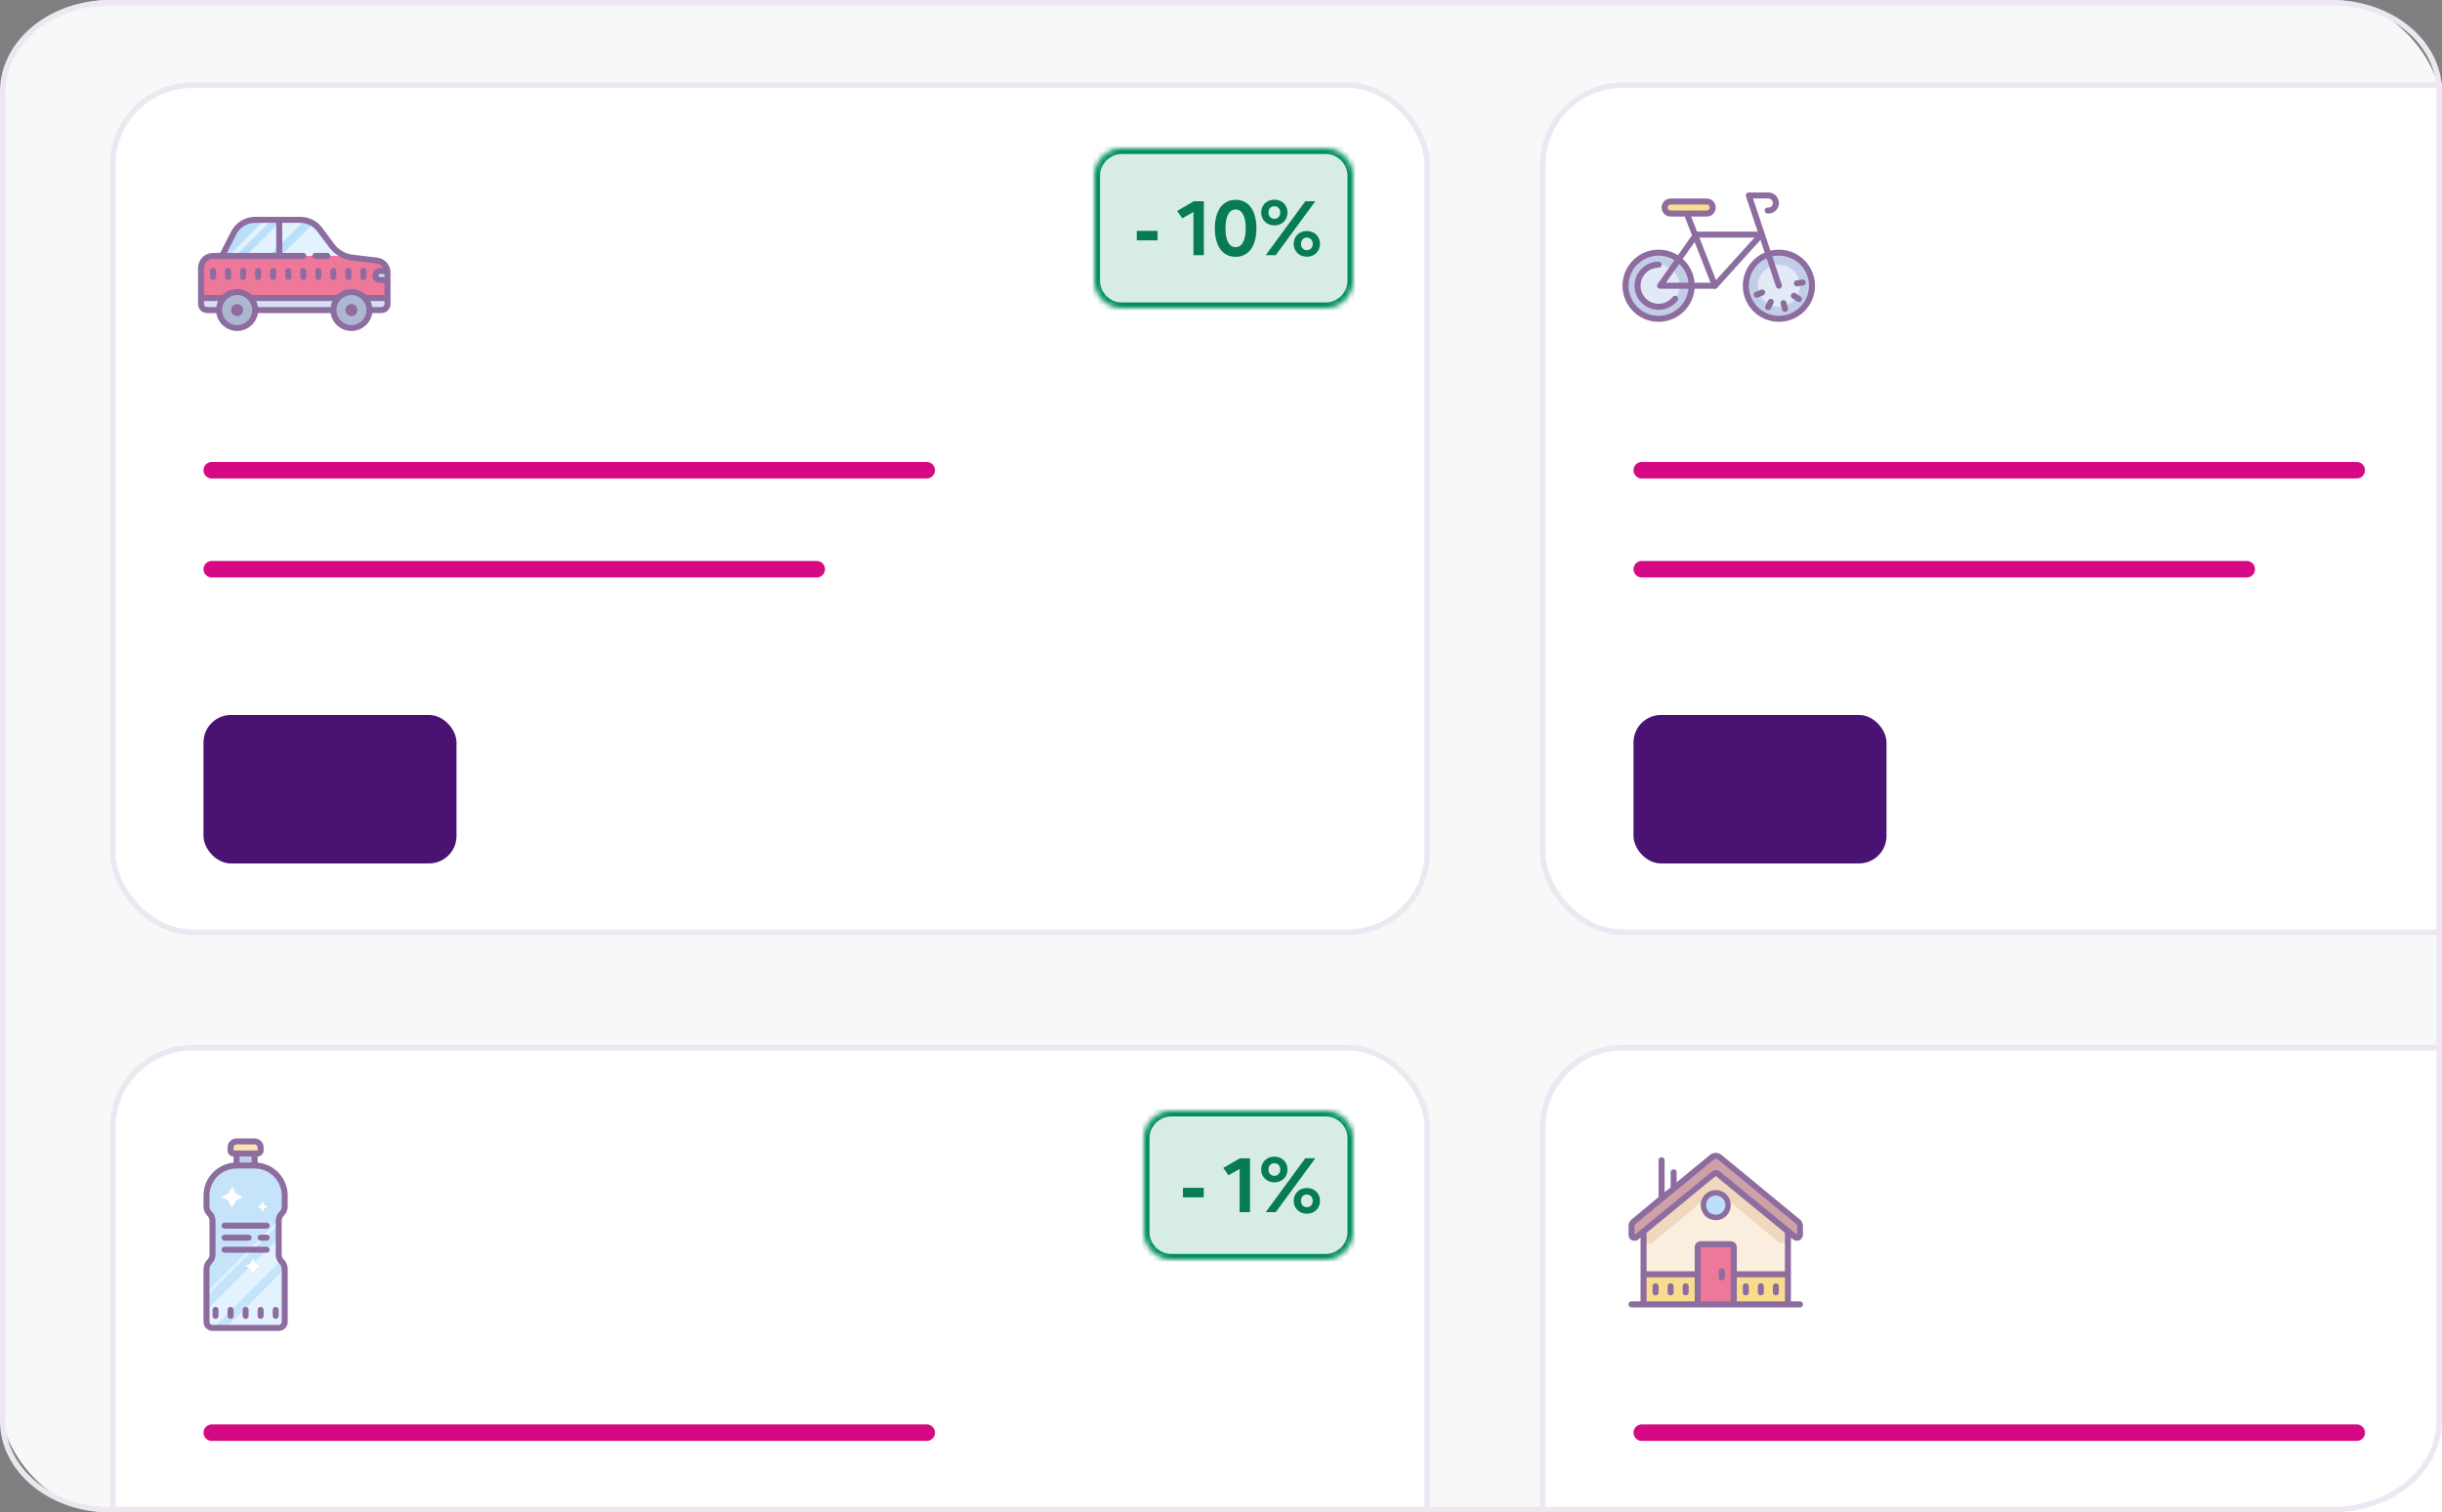 <svg
     
      width="444"
      height="275"
      viewBox="0 0 444 275"
      fill="none"
      xmlns="http://www.w3.org/2000/svg">
      <rect x="0" y="0" width="444" height="275" fill="#808080" stroke="none"/>
      <rect width="444" height="275" rx="20" fill="#F7F8F8" />
      <rect
        x="20.5"
        y="15.5"
        width="239"
        height="154"
        rx="14.5"
        fill="white"
        stroke="#EDE7F1"
      />
      <path
        d="M38.5 85.5H168.5M38.5 103.5H148.5"
        stroke="#D40983"
        stroke-width="3"
        stroke-linecap="round"
      />
      <rect x="37" y="130" width="46" height="27" rx="5" fill="#491273" />
      <path
        d="M62.521 115.95L58.696 120.199C58.661 120.235 58.618 120.265 58.569 120.286C58.52 120.308 58.466 120.32 58.411 120.324C58.357 120.326 58.304 120.318 58.255 120.301C58.205 120.284 58.161 120.257 58.126 120.224L56.476 118.866C56.189 118.662 55.82 118.555 55.442 118.567C55.065 118.579 54.706 118.709 54.439 118.931C54.172 119.153 54.016 119.451 54.001 119.764C53.986 120.078 54.115 120.385 54.361 120.623L56.611 122.492C56.85 122.698 57.136 122.862 57.453 122.973C57.77 123.085 58.111 123.141 58.456 123.14C58.865 123.141 59.27 123.063 59.637 122.912C60.004 122.76 60.324 122.54 60.571 122.268L64.921 117.433C65.136 117.173 65.225 116.855 65.17 116.542C65.114 116.23 64.918 115.947 64.621 115.75C64.31 115.547 63.915 115.453 63.521 115.49C63.128 115.528 62.768 115.693 62.521 115.95Z"
        fill="white"
      />
      <mask id="path-6-inside-1_3963_21689" fill="white">
        <path d="M199 32C199 29.239 201.239 27 204 27H241C243.761 27 246 29.239 246 32V51C246 53.761 243.761 56 241 56H204C201.239 56 199 53.761 199 51V32Z" />
      </mask>
      <path
        d="M199 32C199 29.239 201.239 27 204 27H241C243.761 27 246 29.239 246 32V51C246 53.761 243.761 56 241 56H204C201.239 56 199 53.761 199 51V32Z"
        fill="#D7ECE4"
      />
      <path
        d="M204 28H241V26H204V28ZM245 32V51H247V32H245ZM241 55H204V57H241V55ZM200 51V32H198V51H200ZM204 55C201.791 55 200 53.209 200 51H198C198 54.314 200.686 57 204 57V55ZM245 51C245 53.209 243.209 55 241 55V57C244.314 57 247 54.314 247 51H245ZM241 28C243.209 28 245 29.791 245 32H247C247 28.686 244.314 26 241 26V28ZM204 26C200.686 26 198 28.686 198 32H200C200 29.791 201.791 28 204 28V26Z"
        fill="#008E5B"
        fillOpacity="0.1"
        mask="url(#path-6-inside-1_3963_21689)"
      />
      <path
        d="M206.687 41.977H210.467V43.699H206.687V41.977Z"
        fill="#077C52"
      />
      <path
        d="M216.991 46.401V38.547L214.961 39.695L214.023 38.351L217.047 36.601H218.881V46.401H216.991Z"
        fill="#077C52"
      />
      <path
        d="M224.661 36.335C227.237 36.335 228.441 38.575 228.441 41.515C228.441 44.455 227.237 46.695 224.661 46.695C222.085 46.695 220.881 44.455 220.881 41.515C220.881 38.575 222.085 36.335 224.661 36.335ZM224.661 38.085C223.415 38.085 222.813 39.457 222.813 41.515C222.813 43.587 223.415 44.945 224.661 44.945C225.893 44.945 226.495 43.573 226.495 41.515C226.495 39.443 225.893 38.085 224.661 38.085Z"
        fill="#077C52"
      />
      <path
        d="M231.712 36.307C233.126 36.307 234.092 37.329 234.092 38.645C234.092 39.961 233.126 40.983 231.712 40.983C230.284 40.983 229.304 39.961 229.304 38.645C229.304 37.329 230.284 36.307 231.712 36.307ZM230.13 46.401L237.326 36.601H239.146L231.95 46.401H230.13ZM231.712 39.793C232.328 39.793 232.776 39.317 232.776 38.645C232.776 37.959 232.328 37.497 231.712 37.497C231.082 37.497 230.634 37.959 230.634 38.645C230.634 39.331 231.082 39.793 231.712 39.793ZM237.62 42.005C239.034 42.005 240 43.027 240 44.343C240 45.659 239.034 46.681 237.62 46.681C236.192 46.681 235.212 45.659 235.212 44.343C235.212 43.027 236.192 42.005 237.62 42.005ZM237.62 45.491C238.236 45.491 238.684 45.015 238.684 44.343C238.684 43.657 238.236 43.195 237.62 43.195C236.99 43.195 236.542 43.657 236.542 44.343C236.542 45.029 236.99 45.491 237.62 45.491Z"
        fill="#077C52"
      />
      <path
        d="M70.461 49.56V55.285C70.461 55.575 70.345 55.854 70.14 56.059C69.935 56.264 69.657 56.379 69.367 56.379H37.648C37.358 56.379 37.08 56.264 36.875 56.059C36.67 55.854 36.554 55.575 36.554 55.285L36.554 48.723C36.556 48.313 36.672 47.911 36.891 47.564C37.109 47.217 37.421 46.938 37.79 46.76C38.085 46.611 38.411 46.534 38.742 46.535H40.383L41.367 44.567L42.461 42.379C42.79 41.717 43.281 41.149 43.89 40.728C44.498 40.307 45.203 40.047 45.939 39.973C46.081 39.965 46.223 39.965 46.365 39.973L54.601 39.973C54.856 39.973 55.11 39.995 55.361 40.038C56.452 40.237 57.428 40.838 58.096 41.723L60.283 44.676C60.415 44.854 60.559 45.022 60.715 45.179C61.587 46.087 62.746 46.667 63.996 46.82L64.85 46.924L68.53 47.383C69.063 47.446 69.554 47.703 69.91 48.104C70.266 48.505 70.462 49.023 70.461 49.56Z"
        fill="#ED7899"
      />
      <path
        d="M62.804 46.535H39.398L41.367 44.567L42.461 42.379C42.79 41.717 43.281 41.149 43.89 40.728C44.498 40.307 45.203 40.047 45.939 39.973C46.081 39.965 46.223 39.965 46.365 39.973L54.601 39.973C54.856 39.973 55.11 39.995 55.361 40.038L55.394 40.038C56.476 40.239 57.443 40.841 58.101 41.723L60.289 44.676C60.42 44.854 60.565 45.022 60.721 45.179C61.081 45.557 61.493 45.881 61.946 46.142C62.221 46.295 62.508 46.427 62.804 46.535Z"
        fill="#BBDEF9"
      />
      <path
        d="M70.461 54.23V55.285C70.461 55.575 70.345 55.854 70.14 56.059C69.935 56.264 69.657 56.379 69.367 56.379H37.648C37.358 56.379 37.08 56.264 36.875 56.059C36.67 55.854 36.554 55.575 36.554 55.285L36.554 54.23H70.461Z"
        fill="#D5E0F3"
      />
      <path
        d="M68.432 49.352H70.395V50.697H68.432V49.352Z"
        fill="#BBDEF9"
      />
      <path
        d="M61.973 46.142L61.579 46.535H51.052L56.936 40.651C57.389 40.94 57.784 41.311 58.101 41.745L60.289 44.698C60.42 44.876 60.565 45.044 60.721 45.201C61.091 45.573 61.513 45.89 61.973 46.142ZM55.476 39.973L48.914 46.535H44.703L51.265 39.973H55.476ZM49.395 39.973L42.832 46.535H41.586L43.554 44.567L48.126 39.973C48.268 39.965 48.411 39.965 48.553 39.973H49.395Z"
        fill="#E3F2FF"
      />
      <path
        d="M63.898 53.098C63.028 53.098 62.193 53.443 61.578 54.059C60.962 54.674 60.617 55.509 60.617 56.379C60.617 57.249 60.962 58.084 61.578 58.699C62.193 59.315 63.028 59.66 63.898 59.66C64.768 59.66 65.603 59.315 66.218 58.699C66.833 58.084 67.179 57.249 67.179 56.379C67.179 55.509 66.833 54.674 66.218 54.059C65.603 53.443 64.768 53.098 63.898 53.098ZM43.117 53.098C42.246 53.098 41.412 53.443 40.796 54.059C40.181 54.674 39.835 55.509 39.835 56.379C39.835 57.249 40.181 58.084 40.796 58.699C41.412 59.315 42.246 59.66 43.117 59.66C43.987 59.66 44.821 59.315 45.437 58.699C46.052 58.084 46.398 57.249 46.398 56.379C46.398 55.509 46.052 54.674 45.437 54.059C44.821 53.443 43.987 53.098 43.117 53.098Z"
        fill="#ACB7D0"
      />
      <path
        d="M68.612 46.847L64.084 46.3C63.426 46.216 62.792 45.999 62.219 45.664C61.647 45.328 61.148 44.881 60.753 44.348L58.566 41.395C58.103 40.781 57.504 40.284 56.816 39.942C56.128 39.6 55.369 39.424 54.601 39.426L46.365 39.426C45.454 39.432 44.563 39.691 43.791 40.174C43.018 40.657 42.395 41.344 41.99 42.16L40.043 45.988H38.742C38.017 45.988 37.321 46.276 36.808 46.789C36.295 47.302 36.007 47.998 36.007 48.723L36.007 55.285C36.007 55.72 36.18 56.138 36.488 56.445C36.795 56.753 37.213 56.926 37.648 56.926H39.332C39.47 57.831 39.928 58.656 40.622 59.252C41.316 59.849 42.201 60.177 43.117 60.177C44.032 60.177 44.917 59.849 45.611 59.252C46.306 58.656 46.763 57.831 46.901 56.926H60.114C60.252 57.831 60.709 58.656 61.403 59.252C62.098 59.849 62.983 60.177 63.898 60.177C64.813 60.177 65.698 59.849 66.392 59.252C67.087 58.656 67.544 57.831 67.682 56.926H69.367C69.802 56.926 70.219 56.753 70.527 56.445C70.835 56.138 71.007 55.72 71.007 55.285V49.559C71.007 48.893 70.764 48.25 70.323 47.75C69.882 47.251 69.273 46.929 68.612 46.847ZM69.914 50.363H69.093C69.021 50.363 68.951 50.334 68.9 50.283C68.849 50.232 68.82 50.162 68.82 50.09C68.82 50.017 68.849 49.948 68.9 49.897C68.951 49.845 69.021 49.816 69.093 49.816H69.914V50.363ZM42.942 42.636C43.26 42 43.748 41.465 44.353 41.092C44.958 40.718 45.654 40.52 46.365 40.52H50.226V45.988H41.263L42.942 42.636ZM38.742 47.082H55.148C55.293 47.082 55.432 47.024 55.535 46.922C55.637 46.819 55.695 46.68 55.695 46.535C55.695 46.39 55.637 46.251 55.535 46.148C55.432 46.046 55.293 45.988 55.148 45.988H51.32V40.52H54.601C55.195 40.52 55.782 40.658 56.313 40.924C56.845 41.19 57.307 41.575 57.664 42.051L59.878 45.004C60.363 45.651 60.973 46.194 61.672 46.599C62.371 47.005 63.145 47.266 63.947 47.366L68.475 47.913C68.725 47.946 68.965 48.036 69.174 48.177C69.384 48.317 69.558 48.504 69.684 48.723H69.093C68.731 48.723 68.383 48.867 68.126 49.123C67.87 49.38 67.726 49.727 67.726 50.09C67.726 50.453 67.87 50.8 68.126 51.057C68.383 51.313 68.731 51.457 69.093 51.457H69.914V53.645H66.572C65.857 52.946 64.897 52.556 63.898 52.556C62.899 52.556 61.939 52.946 61.224 53.645H45.791C45.076 52.946 44.116 52.556 43.117 52.556C42.117 52.556 41.158 52.946 40.443 53.645H37.101V48.723C37.101 48.288 37.274 47.87 37.582 47.563C37.889 47.255 38.307 47.082 38.742 47.082ZM60.114 55.832H46.901C46.852 55.452 46.741 55.083 46.573 54.738H60.442C60.274 55.083 60.163 55.452 60.114 55.832ZM37.101 55.285V54.738H39.66C39.492 55.083 39.382 55.452 39.332 55.832H37.648C37.503 55.832 37.364 55.774 37.261 55.672C37.159 55.569 37.101 55.43 37.101 55.285ZM43.117 59.113C42.486 59.113 41.875 58.896 41.387 58.497C40.899 58.099 40.563 57.543 40.437 56.926C40.364 56.565 40.364 56.193 40.437 55.832C40.517 55.435 40.685 55.061 40.929 54.738C41.184 54.399 41.514 54.123 41.894 53.933C42.273 53.743 42.692 53.645 43.117 53.645C43.541 53.645 43.96 53.743 44.34 53.933C44.719 54.123 45.05 54.399 45.304 54.738C45.548 55.061 45.717 55.435 45.796 55.832C45.869 56.193 45.869 56.565 45.796 56.926C45.67 57.543 45.335 58.099 44.846 58.497C44.358 58.896 43.747 59.113 43.117 59.113ZM63.898 59.113C63.268 59.113 62.657 58.896 62.168 58.497C61.68 58.099 61.344 57.543 61.218 56.926C61.145 56.565 61.145 56.193 61.218 55.832C61.298 55.435 61.466 55.061 61.71 54.738C61.965 54.399 62.295 54.123 62.675 53.933C63.055 53.743 63.474 53.645 63.898 53.645C64.322 53.645 64.741 53.743 65.121 53.933C65.501 54.123 65.831 54.399 66.085 54.738C66.33 55.061 66.498 55.435 66.578 55.832C66.651 56.193 66.651 56.565 66.578 56.926C66.452 57.543 66.116 58.099 65.628 58.497C65.139 58.896 64.528 59.113 63.898 59.113ZM69.367 55.832H67.682C67.633 55.452 67.522 55.083 67.354 54.738H69.914V55.285C69.914 55.43 69.856 55.569 69.753 55.672C69.651 55.774 69.512 55.832 69.367 55.832Z"
        fill="#8D6C9F"
      />
      <path
        d="M41.476 50.91C41.621 50.91 41.76 50.853 41.863 50.75C41.965 50.648 42.023 50.508 42.023 50.363V49.27C42.023 49.125 41.965 48.986 41.863 48.883C41.76 48.78 41.621 48.723 41.476 48.723C41.331 48.723 41.192 48.78 41.089 48.883C40.987 48.986 40.929 49.125 40.929 49.27V50.363C40.929 50.508 40.987 50.648 41.089 50.75C41.192 50.853 41.331 50.91 41.476 50.91ZM38.742 50.91C38.887 50.91 39.026 50.853 39.128 50.75C39.231 50.648 39.289 50.508 39.289 50.363V49.27C39.289 49.125 39.231 48.986 39.128 48.883C39.026 48.78 38.887 48.723 38.742 48.723C38.597 48.723 38.458 48.78 38.355 48.883C38.252 48.986 38.195 49.125 38.195 49.27V50.363C38.195 50.508 38.252 50.648 38.355 50.75C38.458 50.853 38.597 50.91 38.742 50.91ZM49.679 50.91C49.824 50.91 49.963 50.853 50.066 50.75C50.169 50.648 50.226 50.508 50.226 50.363V49.27C50.226 49.125 50.169 48.986 50.066 48.883C49.963 48.78 49.824 48.723 49.679 48.723C49.534 48.723 49.395 48.78 49.292 48.883C49.19 48.986 49.132 49.125 49.132 49.27V50.363C49.132 50.508 49.19 50.648 49.292 50.75C49.395 50.853 49.534 50.91 49.679 50.91ZM52.414 50.91C52.559 50.91 52.698 50.853 52.8 50.75C52.903 50.648 52.961 50.508 52.961 50.363V49.27C52.961 49.125 52.903 48.986 52.8 48.883C52.698 48.78 52.559 48.723 52.414 48.723C52.269 48.723 52.13 48.78 52.027 48.883C51.924 48.986 51.867 49.125 51.867 49.27V50.363C51.867 50.508 51.924 50.648 52.027 50.75C52.13 50.853 52.269 50.91 52.414 50.91ZM55.148 50.91C55.293 50.91 55.432 50.853 55.535 50.75C55.637 50.648 55.695 50.508 55.695 50.363V49.27C55.695 49.125 55.637 48.986 55.535 48.883C55.432 48.78 55.293 48.723 55.148 48.723C55.003 48.723 54.864 48.78 54.761 48.883C54.659 48.986 54.601 49.125 54.601 49.27V50.363C54.601 50.508 54.659 50.648 54.761 50.75C54.864 50.853 55.003 50.91 55.148 50.91ZM57.882 48.723C57.737 48.723 57.598 48.78 57.496 48.883C57.393 48.986 57.336 49.125 57.336 49.27V50.363C57.336 50.508 57.393 50.648 57.496 50.75C57.598 50.853 57.737 50.91 57.882 50.91C58.027 50.91 58.166 50.853 58.269 50.75C58.372 50.648 58.429 50.508 58.429 50.363V49.27C58.429 49.125 58.372 48.986 58.269 48.883C58.166 48.78 58.027 48.723 57.882 48.723ZM60.07 50.363C60.07 50.508 60.127 50.648 60.23 50.75C60.333 50.853 60.472 50.91 60.617 50.91C60.762 50.91 60.901 50.853 61.003 50.75C61.106 50.648 61.164 50.508 61.164 50.363V49.27C61.164 49.125 61.106 48.986 61.003 48.883C60.901 48.78 60.762 48.723 60.617 48.723C60.472 48.723 60.333 48.78 60.23 48.883C60.127 48.986 60.07 49.125 60.07 49.27V50.363ZM63.351 50.91C63.496 50.91 63.635 50.853 63.738 50.75C63.84 50.648 63.898 50.508 63.898 50.363V49.27C63.898 49.125 63.84 48.986 63.738 48.883C63.635 48.78 63.496 48.723 63.351 48.723C63.206 48.723 63.067 48.78 62.964 48.883C62.862 48.986 62.804 49.125 62.804 49.27V50.363C62.804 50.508 62.862 50.648 62.964 50.75C63.067 50.853 63.206 50.91 63.351 50.91ZM66.085 50.91C66.231 50.91 66.37 50.853 66.472 50.75C66.575 50.648 66.632 50.508 66.632 50.363V49.27C66.632 49.125 66.575 48.986 66.472 48.883C66.37 48.78 66.231 48.723 66.085 48.723C65.941 48.723 65.801 48.78 65.699 48.883C65.596 48.986 65.539 49.125 65.539 49.27V50.363C65.539 50.508 65.596 50.648 65.699 50.75C65.801 50.853 65.941 50.91 66.085 50.91ZM46.945 50.91C47.09 50.91 47.229 50.853 47.332 50.75C47.434 50.648 47.492 50.508 47.492 50.363V49.27C47.492 49.125 47.434 48.986 47.332 48.883C47.229 48.78 47.09 48.723 46.945 48.723C46.8 48.723 46.661 48.78 46.558 48.883C46.456 48.986 46.398 49.125 46.398 49.27V50.363C46.398 50.508 46.456 50.648 46.558 50.75C46.661 50.853 46.8 50.91 46.945 50.91ZM44.211 50.91C44.355 50.91 44.495 50.853 44.597 50.75C44.7 50.648 44.757 50.508 44.757 50.363V49.27C44.757 49.125 44.7 48.986 44.597 48.883C44.495 48.78 44.355 48.723 44.211 48.723C44.065 48.723 43.926 48.78 43.824 48.883C43.721 48.986 43.664 49.125 43.664 49.27V50.363C43.664 50.508 43.721 50.648 43.824 50.75C43.926 50.853 44.065 50.91 44.211 50.91ZM63.898 55.285C63.608 55.285 63.33 55.401 63.125 55.606C62.919 55.811 62.804 56.089 62.804 56.379C62.804 56.669 62.919 56.947 63.125 57.152C63.33 57.358 63.608 57.473 63.898 57.473C64.188 57.473 64.466 57.358 64.671 57.152C64.876 56.947 64.992 56.669 64.992 56.379C64.992 56.089 64.876 55.811 64.671 55.606C64.466 55.401 64.188 55.285 63.898 55.285ZM43.117 55.285C42.827 55.285 42.548 55.401 42.343 55.606C42.138 55.811 42.023 56.089 42.023 56.379C42.023 56.669 42.138 56.947 42.343 57.152C42.548 57.358 42.827 57.473 43.117 57.473C43.407 57.473 43.685 57.358 43.89 57.152C44.095 56.947 44.211 56.669 44.211 56.379C44.211 56.089 44.095 55.811 43.89 55.606C43.685 55.401 43.407 55.285 43.117 55.285ZM57.336 47.082H59.523C59.668 47.082 59.807 47.025 59.91 46.922C60.012 46.819 60.07 46.68 60.07 46.535C60.07 46.39 60.012 46.251 59.91 46.148C59.807 46.046 59.668 45.988 59.523 45.988H57.336C57.19 45.988 57.051 46.046 56.949 46.148C56.846 46.251 56.789 46.39 56.789 46.535C56.789 46.68 56.846 46.819 56.949 46.922C57.051 47.025 57.19 47.082 57.336 47.082Z"
        fill="#8D6C9F"
      />
      <rect x="280" y="15" width="240" height="155" rx="15" fill="white" />
      <rect
        x="280.5"
        y="15.5"
        width="239"
        height="154"
        rx="14.5"
        stroke="#491273"
        stroke-opacity="0.1"
      />
      <path
        d="M298.5 85.5H428.5M298.5 103.5H408.5"
        stroke="#D40983"
        stroke-width="3"
        stroke-linecap="round"
      />
      <rect x="297" y="130" width="46" height="27" rx="5" fill="#491273" />
      <path
        d="M322.521 115.95L318.696 120.199C318.661 120.235 318.618 120.265 318.569 120.286C318.52 120.308 318.466 120.32 318.411 120.324C318.357 120.326 318.304 120.318 318.255 120.301C318.205 120.284 318.161 120.257 318.126 120.224L316.476 118.866C316.189 118.662 315.82 118.555 315.442 118.567C315.065 118.579 314.706 118.709 314.439 118.931C314.172 119.153 314.016 119.451 314.001 119.764C313.987 120.078 314.115 120.385 314.361 120.623L316.611 122.492C316.85 122.698 317.136 122.862 317.453 122.973C317.77 123.085 318.111 123.141 318.456 123.14C318.866 123.141 319.27 123.063 319.637 122.912C320.004 122.76 320.324 122.54 320.571 122.268L324.921 117.433C325.136 117.173 325.226 116.855 325.17 116.542C325.114 116.23 324.918 115.947 324.621 115.75C324.31 115.547 323.915 115.453 323.521 115.49C323.128 115.528 322.768 115.693 322.521 115.95Z"
        fill="white"
      />
      <path
        d="M301.563 45.938C299.967 45.938 298.437 46.571 297.309 47.699C296.181 48.828 295.547 50.358 295.547 51.953C295.547 53.549 296.181 55.079 297.309 56.207C298.437 57.335 299.967 57.969 301.563 57.969C303.158 57.969 304.688 57.335 305.816 56.207C306.945 55.079 307.578 53.549 307.578 51.953C307.578 50.358 306.945 48.828 305.816 47.699C304.688 46.571 303.158 45.938 301.563 45.938ZM323.438 45.938C321.842 45.938 320.312 46.571 319.184 47.699C318.056 48.828 317.422 50.358 317.422 51.953C317.422 53.549 318.056 55.079 319.184 56.207C320.312 57.335 321.842 57.969 323.438 57.969C325.033 57.969 326.563 57.335 327.691 56.207C328.82 55.079 329.453 53.549 329.453 51.953C329.453 50.358 328.82 48.828 327.691 47.699C326.563 46.571 325.033 45.938 323.438 45.938Z"
        fill="#C2CDE7"
      />
      <path
        d="M301.562 48.125C300.547 48.125 299.573 48.528 298.855 49.246C298.137 49.964 297.734 50.938 297.734 51.953C297.734 52.968 298.137 53.942 298.855 54.66C299.573 55.378 300.547 55.781 301.562 55.781C302.578 55.781 303.551 55.378 304.269 54.66C304.987 53.942 305.39 52.968 305.39 51.953C305.39 50.938 304.987 49.964 304.269 49.246C303.551 48.528 302.578 48.125 301.562 48.125ZM323.437 48.125C322.422 48.125 321.448 48.528 320.73 49.246C320.012 49.964 319.609 50.938 319.609 51.953C319.609 52.968 320.012 53.942 320.73 54.66C321.448 55.378 322.422 55.781 323.437 55.781C324.453 55.781 325.426 55.378 326.144 54.66C326.862 53.942 327.265 52.968 327.265 51.953C327.265 50.938 326.862 49.964 326.144 49.246C325.426 48.528 324.453 48.125 323.437 48.125Z"
        fill="#E2E9F7"
      />
      <path
        d="M311.816 52.5H301.836C301.631 52.5 301.444 52.386 301.35 52.205C301.256 52.023 301.271 51.805 301.389 51.638L307.951 42.341C308.054 42.196 308.221 42.109 308.398 42.109L319.391 42.109C319.638 42.109 319.854 42.275 319.919 42.514L320.111 43.224C320.159 43.404 320.113 43.596 319.988 43.734L312.222 52.32C312.118 52.435 311.971 52.5 311.816 52.5ZM302.891 51.406H311.574L318.977 43.221L318.972 43.203H308.682L302.891 51.406Z"
        fill="#8D6C9F"
      />
      <path
        d="M311.816 52.5C311.598 52.5 311.392 52.368 311.307 52.152L306.385 39.574C306.275 39.292 306.414 38.975 306.695 38.865C306.975 38.754 307.293 38.894 307.404 39.175L312.326 51.754C312.435 52.035 312.297 52.352 312.015 52.462C311.95 52.489 311.883 52.5 311.816 52.5ZM323.437 52.5C323.208 52.5 322.995 52.355 322.919 52.126L317.45 35.72C317.394 35.553 317.422 35.369 317.525 35.227C317.628 35.084 317.793 35 317.969 35L321.523 35C322.597 35 323.437 35.84 323.437 36.914C323.437 37.988 322.597 38.828 321.523 38.828H321.387C321.084 38.828 320.84 38.584 320.84 38.281C320.84 37.979 321.084 37.734 321.387 37.734H321.523C321.983 37.734 322.344 37.374 322.344 36.914C322.344 36.454 321.983 36.094 321.523 36.094H318.728L323.956 51.78C324.052 52.067 323.897 52.377 323.611 52.472C323.553 52.491 323.494 52.5 323.437 52.5ZM301.562 58.516C297.944 58.516 295 55.572 295 51.953C295 48.334 297.944 45.391 301.562 45.391C305.181 45.391 308.125 48.334 308.125 51.953C308.125 55.572 305.181 58.516 301.562 58.516ZM301.562 46.484C298.547 46.484 296.094 48.938 296.094 51.953C296.094 54.969 298.547 57.422 301.562 57.422C304.578 57.422 307.031 54.969 307.031 51.953C307.031 48.938 304.578 46.484 301.562 46.484Z"
        fill="#8D6C9F"
      />
      <path
        d="M301.563 56.328C299.15 56.328 297.188 54.365 297.188 51.953C297.188 49.541 299.15 47.578 301.563 47.578C301.865 47.578 302.11 47.823 302.11 48.125C302.11 48.427 301.865 48.672 301.563 48.672C299.753 48.672 298.281 50.144 298.281 51.953C298.281 53.763 299.753 55.234 301.563 55.234C302.577 55.234 303.519 54.776 304.146 53.977C304.332 53.739 304.675 53.697 304.913 53.884C305.151 54.07 305.193 54.414 305.006 54.651C304.171 55.717 302.916 56.328 301.563 56.328ZM323.438 58.516C319.819 58.516 316.875 55.572 316.875 51.953C316.875 48.334 319.819 45.391 323.438 45.391C327.056 45.391 330 48.334 330 51.953C330 55.572 327.056 58.516 323.438 58.516ZM323.438 46.484C320.422 46.484 317.969 48.938 317.969 51.953C317.969 54.969 320.422 57.422 323.438 57.422C326.453 57.422 328.906 54.969 328.906 51.953C328.906 48.938 326.453 46.484 323.438 46.484Z"
        fill="#8D6C9F"
      />
      <path
        d="M319.383 54.138C319.167 54.138 318.962 54.01 318.876 53.797C318.763 53.516 318.897 53.198 319.177 53.084L320.191 52.674C320.471 52.559 320.79 52.695 320.904 52.975C321.017 53.255 320.882 53.574 320.602 53.688L319.588 54.098C319.521 54.126 319.451 54.138 319.383 54.138ZM321.481 56.409C321.399 56.409 321.315 56.391 321.237 56.352C320.967 56.217 320.857 55.888 320.992 55.618L321.481 54.64C321.616 54.37 321.945 54.261 322.215 54.395C322.485 54.53 322.595 54.859 322.46 55.129L321.971 56.108C321.875 56.299 321.681 56.409 321.481 56.409ZM324.556 56.725C324.315 56.725 324.093 56.564 324.028 56.319L323.747 55.262C323.669 54.97 323.843 54.671 324.135 54.593C324.426 54.517 324.727 54.689 324.805 54.981L325.086 56.038C325.163 56.33 324.989 56.629 324.697 56.707C324.65 56.719 324.603 56.725 324.556 56.725ZM327.074 54.931C326.97 54.931 326.864 54.901 326.771 54.838L325.862 54.231C325.611 54.063 325.543 53.723 325.711 53.472C325.879 53.221 326.219 53.154 326.47 53.322L327.379 53.929C327.63 54.097 327.697 54.437 327.529 54.688C327.424 54.845 327.251 54.931 327.074 54.931ZM326.688 52.062C326.418 52.062 326.183 51.863 326.147 51.588C326.107 51.289 326.317 51.014 326.616 50.973L327.7 50.827C327.998 50.787 328.274 50.998 328.314 51.297C328.354 51.596 328.144 51.871 327.845 51.911L326.761 52.057C326.737 52.061 326.712 52.062 326.688 52.062Z"
        fill="#8D6C9F"
      />
      <path
        d="M310.312 36.641H303.75C303.146 36.641 302.656 37.13 302.656 37.734C302.656 38.339 303.146 38.828 303.75 38.828L310.312 38.828C310.917 38.828 311.406 38.339 311.406 37.734C311.406 37.13 310.917 36.641 310.312 36.641Z"
        fill="#F9DD8F"
      />
      <path
        d="M310.313 39.375L303.75 39.375C302.846 39.375 302.109 38.639 302.109 37.734C302.109 36.83 302.846 36.093 303.75 36.093H310.313C311.217 36.093 311.953 36.83 311.953 37.734C311.953 38.639 311.217 39.375 310.313 39.375ZM303.75 37.187C303.448 37.187 303.203 37.432 303.203 37.734C303.203 38.036 303.448 38.281 303.75 38.281H310.313C310.614 38.281 310.859 38.036 310.859 37.734C310.859 37.432 310.614 37.187 310.313 37.187L303.75 37.187Z"
        fill="#8D6C9F"
      />
      <rect x="20" y="190" width="240" height="155" rx="15" fill="white" />
      <rect
        x="20.5"
        y="190.5"
        width="239"
        height="154"
        rx="14.5"
        stroke="#491273"
        stroke-opacity="0.1"
      />
      <path
        d="M38.5 260.5H168.5M38.5 278.5H148.5"
        stroke="#D40983"
        stroke-width="3"
        stroke-linecap="round"
      />
      <mask id="path-19-inside-2_3963_21689" fill="white">
        <path d="M208 207C208 204.239 210.239 202 213 202H241C243.761 202 246 204.239 246 207V224C246 226.761 243.761 229 241 229H213C210.239 229 208 226.761 208 224V207Z" />
      </mask>
      <path
        d="M208 207C208 204.239 210.239 202 213 202H241C243.761 202 246 204.239 246 207V224C246 226.761 243.761 229 241 229H213C210.239 229 208 226.761 208 224V207Z"
        fill="#D7ECE4"
      />
      <path
        d="M213 203H241V201H213V203ZM245 207V224H247V207H245ZM241 228H213V230H241V228ZM209 224V207H207V224H209ZM213 228C210.791 228 209 226.209 209 224H207C207 227.314 209.686 230 213 230V228ZM245 224C245 226.209 243.209 228 241 228V230C244.314 230 247 227.314 247 224H245ZM241 203C243.209 203 245 204.791 245 207H247C247 203.686 244.314 201 241 201V203ZM213 201C209.686 201 207 203.686 207 207H209C209 204.791 210.791 203 213 203V201Z"
        fill="#008E5B"
        fillOpacity="0.1"
        mask="url(#path-19-inside-2_3963_21689)"
      />
      <path
        d="M215.081 215.983H218.861V217.705H215.081V215.983Z"
        fill="#077C52"
      />
      <path
        d="M225.385 220.407V212.553L223.355 213.701L222.417 212.357L225.441 210.607H227.275V220.407H225.385Z"
        fill="#077C52"
      />
      <path
        d="M231.712 210.312C233.126 210.312 234.092 211.335 234.092 212.651C234.092 213.967 233.126 214.989 231.712 214.989C230.284 214.989 229.304 213.967 229.304 212.651C229.304 211.335 230.284 210.312 231.712 210.312ZM230.13 220.407L237.326 210.607H239.146L231.95 220.407H230.13ZM231.712 213.799C232.328 213.799 232.776 213.323 232.776 212.651C232.776 211.965 232.328 211.503 231.712 211.503C231.082 211.503 230.634 211.965 230.634 212.651C230.634 213.337 231.082 213.799 231.712 213.799ZM237.62 216.011C239.034 216.011 240 217.033 240 218.349C240 219.665 239.034 220.687 237.62 220.687C236.192 220.687 235.212 219.665 235.212 218.349C235.212 217.033 236.192 216.011 237.62 216.011ZM237.62 219.497C238.236 219.497 238.684 219.021 238.684 218.349C238.684 217.663 238.236 217.201 237.62 217.201C236.99 217.201 236.542 217.663 236.542 218.349C236.542 219.035 236.99 219.497 237.62 219.497Z"
        fill="#077C52"
      />
      <path
        d="M43.015 209.734H46.296V211.922H43.015V209.734Z"
        fill="#C2CDE7"
      />
      <path
        d="M50.671 241.453H38.64C38.35 241.453 38.072 241.338 37.867 241.133C37.662 240.928 37.546 240.649 37.546 240.359L37.546 230.74C37.547 230.245 37.743 229.771 38.093 229.422C38.443 229.072 38.64 228.598 38.64 228.104V221.99C38.64 221.495 38.443 221.021 38.093 220.672C37.743 220.322 37.547 219.848 37.546 219.354V217.391C37.546 215.94 38.123 214.549 39.148 213.524C40.174 212.498 41.565 211.922 43.015 211.922H46.296C47.747 211.922 49.138 212.498 50.163 213.524C51.189 214.549 51.765 215.94 51.765 217.391V219.354C51.765 219.848 51.568 220.322 51.218 220.672C50.868 221.021 50.672 221.495 50.671 221.99V228.104C50.672 228.598 50.868 229.072 51.218 229.422C51.568 229.771 51.765 230.245 51.765 230.74V240.359C51.765 240.649 51.65 240.928 51.445 241.133C51.24 241.338 50.962 241.453 50.671 241.453Z"
        fill="#C5E4FA"
      />
      <path
        d="M51.765 240.357V230.732L41.041 241.451H50.671C50.962 241.451 51.24 241.336 51.445 241.131C51.65 240.926 51.765 240.647 51.765 240.357ZM50.671 228.102V225.121L37.546 238.246V240.357C37.546 240.647 37.662 240.926 37.867 241.131C38.072 241.336 38.35 241.451 38.64 241.451H38.788L51.038 229.201C50.802 228.883 50.673 228.498 50.671 228.102ZM37.546 235.693L50.671 222.568V221.988C50.671 221.933 50.671 221.879 50.671 221.818L37.546 234.943V235.693Z"
        fill="#E3F2FF"
      />
      <path
        d="M43.015 207.547L46.296 207.547C46.587 207.547 46.865 207.662 47.07 207.867C47.275 208.072 47.39 208.351 47.39 208.641V209.187C47.39 209.333 47.333 209.472 47.23 209.574C47.127 209.677 46.988 209.734 46.843 209.734L42.468 209.734C42.323 209.734 42.184 209.677 42.082 209.574C41.979 209.472 41.921 209.333 41.921 209.188V208.641C41.921 208.351 42.037 208.072 42.242 207.867C42.447 207.662 42.725 207.547 43.015 207.547Z"
        fill="#F9E3AE"
      />
      <path
        d="M39.187 237.625C39.042 237.625 38.903 237.683 38.8 237.785C38.698 237.888 38.64 238.027 38.64 238.172V239.266C38.64 239.411 38.698 239.55 38.8 239.652C38.903 239.755 39.042 239.813 39.187 239.812C39.332 239.812 39.471 239.755 39.574 239.652C39.676 239.55 39.734 239.411 39.734 239.266V238.172C39.734 238.027 39.676 237.888 39.574 237.785C39.471 237.683 39.332 237.625 39.187 237.625ZM41.921 237.625C41.776 237.625 41.637 237.683 41.535 237.785C41.432 237.888 41.374 238.027 41.374 238.172V239.266C41.374 239.411 41.432 239.55 41.535 239.652C41.637 239.755 41.776 239.813 41.921 239.812C42.066 239.812 42.206 239.755 42.308 239.652C42.411 239.55 42.468 239.411 42.468 239.266V238.172C42.468 238.027 42.411 237.888 42.308 237.785C42.206 237.683 42.066 237.625 41.921 237.625ZM44.656 237.625C44.511 237.625 44.372 237.683 44.269 237.785C44.166 237.888 44.109 238.027 44.109 238.172V239.266C44.109 239.411 44.166 239.55 44.269 239.652C44.372 239.755 44.511 239.813 44.656 239.812C44.801 239.812 44.94 239.755 45.042 239.652C45.145 239.55 45.203 239.411 45.203 239.266V238.172C45.203 238.027 45.145 237.888 45.042 237.785C44.94 237.683 44.801 237.625 44.656 237.625ZM47.39 237.625C47.245 237.625 47.106 237.683 47.003 237.785C46.901 237.888 46.843 238.027 46.843 238.172V239.266C46.843 239.411 46.901 239.55 47.003 239.652C47.106 239.755 47.245 239.813 47.39 239.812C47.535 239.812 47.674 239.755 47.777 239.652C47.879 239.55 47.937 239.411 47.937 239.266V238.172C47.937 238.027 47.879 237.888 47.777 237.785C47.674 237.683 47.535 237.625 47.39 237.625ZM49.578 238.172V239.266C49.578 239.411 49.635 239.55 49.738 239.652C49.84 239.755 49.98 239.813 50.124 239.812C50.27 239.812 50.409 239.755 50.511 239.652C50.614 239.55 50.671 239.411 50.671 239.266V238.172C50.671 238.027 50.614 237.888 50.511 237.785C50.409 237.683 50.27 237.625 50.124 237.625C49.98 237.625 49.84 237.683 49.738 237.785C49.635 237.888 49.578 238.027 49.578 238.172ZM48.484 224.5H47.39C47.245 224.5 47.106 224.558 47.003 224.66C46.901 224.763 46.843 224.902 46.843 225.047C46.843 225.192 46.901 225.331 47.003 225.434C47.106 225.536 47.245 225.594 47.39 225.594H48.484C48.629 225.594 48.768 225.536 48.871 225.434C48.973 225.331 49.031 225.192 49.031 225.047C49.031 224.902 48.973 224.763 48.871 224.66C48.768 224.558 48.629 224.5 48.484 224.5ZM40.828 225.594H45.203C45.348 225.594 45.487 225.536 45.589 225.434C45.692 225.331 45.749 225.192 45.749 225.047C45.749 224.902 45.692 224.763 45.589 224.66C45.487 224.558 45.348 224.5 45.203 224.5H40.828C40.683 224.5 40.544 224.558 40.441 224.66C40.338 224.763 40.281 224.902 40.281 225.047C40.281 225.192 40.338 225.331 40.441 225.434C40.544 225.536 40.683 225.594 40.828 225.594ZM48.484 226.688H40.828C40.683 226.688 40.544 226.745 40.441 226.848C40.338 226.95 40.281 227.089 40.281 227.234C40.281 227.379 40.338 227.519 40.441 227.621C40.544 227.724 40.683 227.781 40.828 227.781H48.484C48.629 227.781 48.768 227.724 48.871 227.621C48.973 227.519 49.031 227.379 49.031 227.234C49.031 227.089 48.973 226.95 48.871 226.848C48.768 226.745 48.629 226.687 48.484 226.688ZM48.484 222.312H40.828C40.683 222.313 40.544 222.37 40.441 222.473C40.338 222.575 40.281 222.714 40.281 222.859C40.281 223.004 40.338 223.144 40.441 223.246C40.544 223.349 40.683 223.406 40.828 223.406H48.484C48.629 223.406 48.768 223.349 48.871 223.246C48.973 223.144 49.031 223.004 49.031 222.859C49.031 222.714 48.973 222.575 48.871 222.473C48.768 222.37 48.629 222.312 48.484 222.312Z"
        fill="#8D6C9F"
      />
      <path
        d="M51.607 221.06C51.832 220.837 52.01 220.571 52.131 220.278C52.252 219.985 52.314 219.671 52.312 219.354V217.391C52.312 215.89 51.751 214.444 50.739 213.336C49.727 212.229 48.338 211.539 46.844 211.402V210.281C47.134 210.281 47.412 210.166 47.617 209.961C47.822 209.756 47.938 209.478 47.938 209.188V208.641C47.938 208.206 47.765 207.788 47.457 207.481C47.149 207.173 46.732 207 46.297 207L43.016 207C42.581 207 42.163 207.173 41.855 207.481C41.548 207.788 41.375 208.206 41.375 208.641V209.188C41.375 209.478 41.49 209.756 41.695 209.961C41.901 210.166 42.179 210.281 42.469 210.281V211.402C40.975 211.539 39.585 212.229 38.574 213.336C37.562 214.444 37.001 215.89 37 217.391L37 219.354C36.999 219.671 37.061 219.985 37.182 220.278C37.303 220.571 37.481 220.837 37.706 221.06C37.828 221.182 37.926 221.327 37.992 221.486C38.059 221.646 38.093 221.817 38.094 221.99L38.094 228.104C38.094 228.443 37.962 228.768 37.727 229.012C37.496 229.236 37.313 229.505 37.188 229.802C37.063 230.099 36.999 230.418 37 230.74L37 240.359C37 240.794 37.173 241.212 37.48 241.519C37.788 241.827 38.206 242 38.641 242H50.672C51.107 242 51.524 241.827 51.832 241.519C52.14 241.212 52.312 240.794 52.312 240.359V230.74C52.314 230.423 52.252 230.109 52.131 229.816C52.01 229.523 51.832 229.257 51.607 229.034C51.484 228.912 51.387 228.767 51.32 228.607C51.254 228.448 51.219 228.277 51.219 228.104V221.99C51.219 221.817 51.254 221.646 51.32 221.486C51.387 221.327 51.484 221.182 51.607 221.06ZM42.469 208.641C42.469 208.496 42.526 208.356 42.629 208.254C42.731 208.151 42.871 208.094 43.016 208.094H46.297C46.442 208.094 46.581 208.151 46.684 208.254C46.786 208.356 46.844 208.496 46.844 208.641V209.188H42.469V208.641ZM45.75 210.281V211.375H43.562V210.281H45.75ZM50.831 229.81C50.953 229.932 51.051 230.077 51.117 230.236C51.184 230.396 51.218 230.567 51.219 230.74V240.359C51.219 240.504 51.161 240.644 51.059 240.746C50.956 240.849 50.817 240.906 50.672 240.906H38.641C38.496 240.906 38.356 240.849 38.254 240.746C38.151 240.644 38.094 240.504 38.094 240.359L38.094 230.74C38.094 230.401 38.225 230.076 38.46 229.832C38.691 229.608 38.875 229.339 39 229.042C39.125 228.745 39.189 228.426 39.188 228.104V221.99C39.189 221.673 39.127 221.359 39.006 221.066C38.885 220.773 38.707 220.507 38.482 220.284C38.359 220.162 38.261 220.017 38.195 219.858C38.128 219.698 38.094 219.527 38.094 219.354V217.391C38.094 216.085 38.612 214.833 39.535 213.91C40.458 212.987 41.71 212.469 43.016 212.469H46.297C47.602 212.469 48.854 212.987 49.777 213.91C50.7 214.833 51.219 216.085 51.219 217.391V219.354C51.219 219.528 51.185 219.7 51.118 219.86C51.052 220.021 50.954 220.167 50.831 220.289C50.606 220.512 50.429 220.777 50.308 221.069C50.187 221.361 50.125 221.674 50.125 221.99V228.104C50.124 228.421 50.186 228.735 50.307 229.028C50.428 229.321 50.606 229.587 50.831 229.81Z"
        fill="#8D6C9F"
      />
      <path
        d="M42.195 215.75L42.873 216.986L44.109 217.664L42.873 218.342L42.195 219.578L41.517 218.342L40.281 217.664L41.517 216.986L42.195 215.75ZM45.979 228.875L46.444 229.728L47.303 230.198L46.444 230.663L45.979 231.522L45.509 230.663L44.656 230.198L45.509 229.728L45.979 228.875ZM47.746 218.484L48.063 219.07L48.648 219.387L48.063 219.704L47.746 220.289L47.423 219.704L46.843 219.387L47.423 219.07L47.746 218.484Z"
        fill="white"
      />
      <path
        d="M280 205C280 196.716 286.716 190 295 190H505C513.284 190 520 196.716 520 205V330C520 338.284 513.284 345 505 345H295C286.716 345 280 338.284 280 330V205Z"
        fill="white"
      />
      <path
        d="M280.5 205C280.5 196.992 286.992 190.5 295 190.5H505C513.008 190.5 519.5 196.992 519.5 205V330C519.5 338.008 513.008 344.5 505 344.5H295C286.992 344.5 280.5 338.008 280.5 330V205Z"
        stroke="#491273"
        stroke-opacity="0.1"
      />
      <path
        d="M325.078 224.047L311.953 213.109L298.828 224.047V237.172H325.078V224.047Z"
        fill="#FAEFDE"
      />
      <path
        d="M311.953 213.109L298.828 224.047V224.977C298.828 225.578 299.32 226.07 299.922 226.07C300.195 226.07 300.414 225.961 300.633 225.797L311.625 216.664C311.844 216.5 312.117 216.5 312.336 216.664L323.328 225.797C323.766 226.18 324.477 226.125 324.859 225.633C325.023 225.414 325.133 225.195 325.133 224.922V224.047L311.953 213.109Z"
        fill="#EFD8BE"
      />
      <path
        d="M298.828 231.703H325.078V237.172H298.828V231.703Z"
        fill="#F9DD8F"
      />
      <path
        d="M312.281 213.383L326.336 224.922C326.555 225.086 326.938 225.086 327.102 224.867C327.156 224.758 327.211 224.648 327.211 224.539V222.953C327.211 222.625 327.047 222.297 326.828 222.133L312.664 210.375C312.281 210.047 311.68 210.047 311.297 210.375L297.078 222.078C296.805 222.297 296.641 222.57 296.641 222.953V224.539C296.641 224.867 296.914 225.086 297.188 225.086C297.297 225.086 297.406 225.031 297.516 224.977L311.57 213.438C311.789 213.219 312.117 213.219 312.281 213.383Z"
        fill="#CDA1A7"
      />
      <path
        d="M303.75 233.344C303.422 233.344 303.203 233.562 303.203 233.891V234.984C303.203 235.312 303.422 235.531 303.75 235.531C304.078 235.531 304.297 235.312 304.297 234.984V233.891C304.297 233.562 304.078 233.344 303.75 233.344ZM301.016 233.344C300.688 233.344 300.469 233.562 300.469 233.891V234.984C300.469 235.312 300.688 235.531 301.016 235.531C301.344 235.531 301.562 235.312 301.562 234.984V233.891C301.562 233.562 301.344 233.344 301.016 233.344ZM320.156 233.344C319.828 233.344 319.609 233.562 319.609 233.891V234.984C319.609 235.312 319.828 235.531 320.156 235.531C320.484 235.531 320.703 235.312 320.703 234.984V233.891C320.703 233.562 320.484 233.344 320.156 233.344ZM322.891 233.344C322.562 233.344 322.344 233.562 322.344 233.891V234.984C322.344 235.312 322.562 235.531 322.891 235.531C323.219 235.531 323.438 235.312 323.438 234.984V233.891C323.438 233.562 323.219 233.344 322.891 233.344Z"
        fill="#8D6C9F"
      />
      <path
        d="M311.953 216.938C311.373 216.938 310.817 217.168 310.406 217.578C309.996 217.988 309.766 218.545 309.766 219.125C309.766 219.705 309.996 220.262 310.406 220.672C310.817 221.082 311.373 221.312 311.953 221.312C312.533 221.312 313.09 221.082 313.5 220.672C313.91 220.262 314.141 219.705 314.141 219.125C314.141 218.545 313.91 217.988 313.5 217.578C313.09 217.168 312.533 216.938 311.953 216.938Z"
        fill="#BBDEF9"
      />
      <path
        d="M311.953 216.391C310.422 216.391 309.219 217.594 309.219 219.125C309.219 220.656 310.422 221.859 311.953 221.859C313.484 221.859 314.688 220.656 314.688 219.125C314.688 217.594 313.484 216.391 311.953 216.391ZM311.953 220.875C310.969 220.875 310.203 220.109 310.203 219.125C310.203 218.141 310.969 217.375 311.953 217.375C312.938 217.375 313.703 218.141 313.703 219.125C313.703 220.109 312.938 220.875 311.953 220.875Z"
        fill="#8D6C9F"
      />
      <path
        d="M308.672 226.234H315.234V237.172H308.672V226.234Z"
        fill="#ED7899"
      />
      <path
        d="M313.047 230.609C312.719 230.609 312.5 230.828 312.5 231.156V232.25C312.5 232.578 312.719 232.797 313.047 232.797C313.375 232.797 313.594 232.578 313.594 232.25V231.156C313.594 230.828 313.375 230.609 313.047 230.609Z"
        fill="#8D6C9F"
      />
      <path
        d="M326.008 225.359C326.5 225.742 327.156 225.688 327.539 225.195C327.703 224.977 327.812 224.758 327.812 224.484V222.953C327.812 222.461 327.594 221.969 327.211 221.695L312.992 209.992C312.391 209.5 311.516 209.5 310.914 209.992L304.844 214.969V213.164C304.844 212.836 304.625 212.617 304.297 212.617C303.969 212.617 303.75 212.836 303.75 213.164V215.898L302.656 216.773V210.977C302.656 210.648 302.438 210.43 302.109 210.43C301.781 210.43 301.562 210.648 301.562 210.977V217.539C301.562 217.594 301.562 217.594 301.562 217.648L296.695 221.695C296.312 221.969 296.094 222.461 296.094 222.953V224.539C296.094 224.977 296.312 225.359 296.75 225.523C297.133 225.688 297.57 225.633 297.898 225.359L298.281 225.031V236.625H296.641C296.312 236.625 296.094 236.844 296.094 237.172C296.094 237.5 296.312 237.719 296.641 237.719H327.266C327.594 237.719 327.812 237.5 327.812 237.172C327.812 236.844 327.594 236.625 327.266 236.625H325.625V225.031L326.008 225.359ZM299.375 236.625V232.25H308.125V236.625H299.375ZM309.219 236.625V226.781H314.688V236.625H309.219ZM324.531 236.625H315.781V232.25H324.531V236.625ZM324.531 231.156H315.781V226.781C315.781 226.18 315.289 225.688 314.688 225.688H309.219C308.617 225.688 308.125 226.18 308.125 226.781V231.156H299.375V224.156L311.953 213.82L324.531 224.156V231.156ZM312.664 213C312.281 212.672 311.68 212.672 311.297 213L297.188 224.539V222.953C297.188 222.789 297.242 222.625 297.406 222.516L311.625 210.812C311.844 210.648 312.117 210.648 312.336 210.812L326.555 222.516C326.664 222.625 326.773 222.789 326.773 222.953V224.539L312.664 213Z"
        fill="#8D6C9F"
      />
      <path
        d="M306.484 233.344C306.156 233.344 305.938 233.562 305.938 233.891V234.984C305.938 235.312 306.156 235.531 306.484 235.531C306.812 235.531 307.031 235.312 307.031 234.984V233.891C307.031 233.562 306.812 233.344 306.484 233.344ZM317.422 233.344C317.094 233.344 316.875 233.562 316.875 233.891V234.984C316.875 235.312 317.094 235.531 317.422 235.531C317.75 235.531 317.969 235.312 317.969 234.984V233.891C317.969 233.562 317.75 233.344 317.422 233.344Z"
        fill="#8D6C9F"
      />
      <path
        d="M298.5 260.5H428.5M298.5 278.5H408.5"
        stroke="#D40983"
        stroke-width="3"
        stroke-linecap="round"
      />
      <path
        d="M20 0.5H424C434.86 0.5 443.5 7.798 443.5 16.616V258.384C443.5 267.202 434.86 274.5 424 274.5H20C9.14 274.5 0.5 267.202 0.5 258.384V16.616C0.5 7.798 9.14 0.5 20 0.5Z"
        stroke="#EDE7F1"
      />
    </svg>